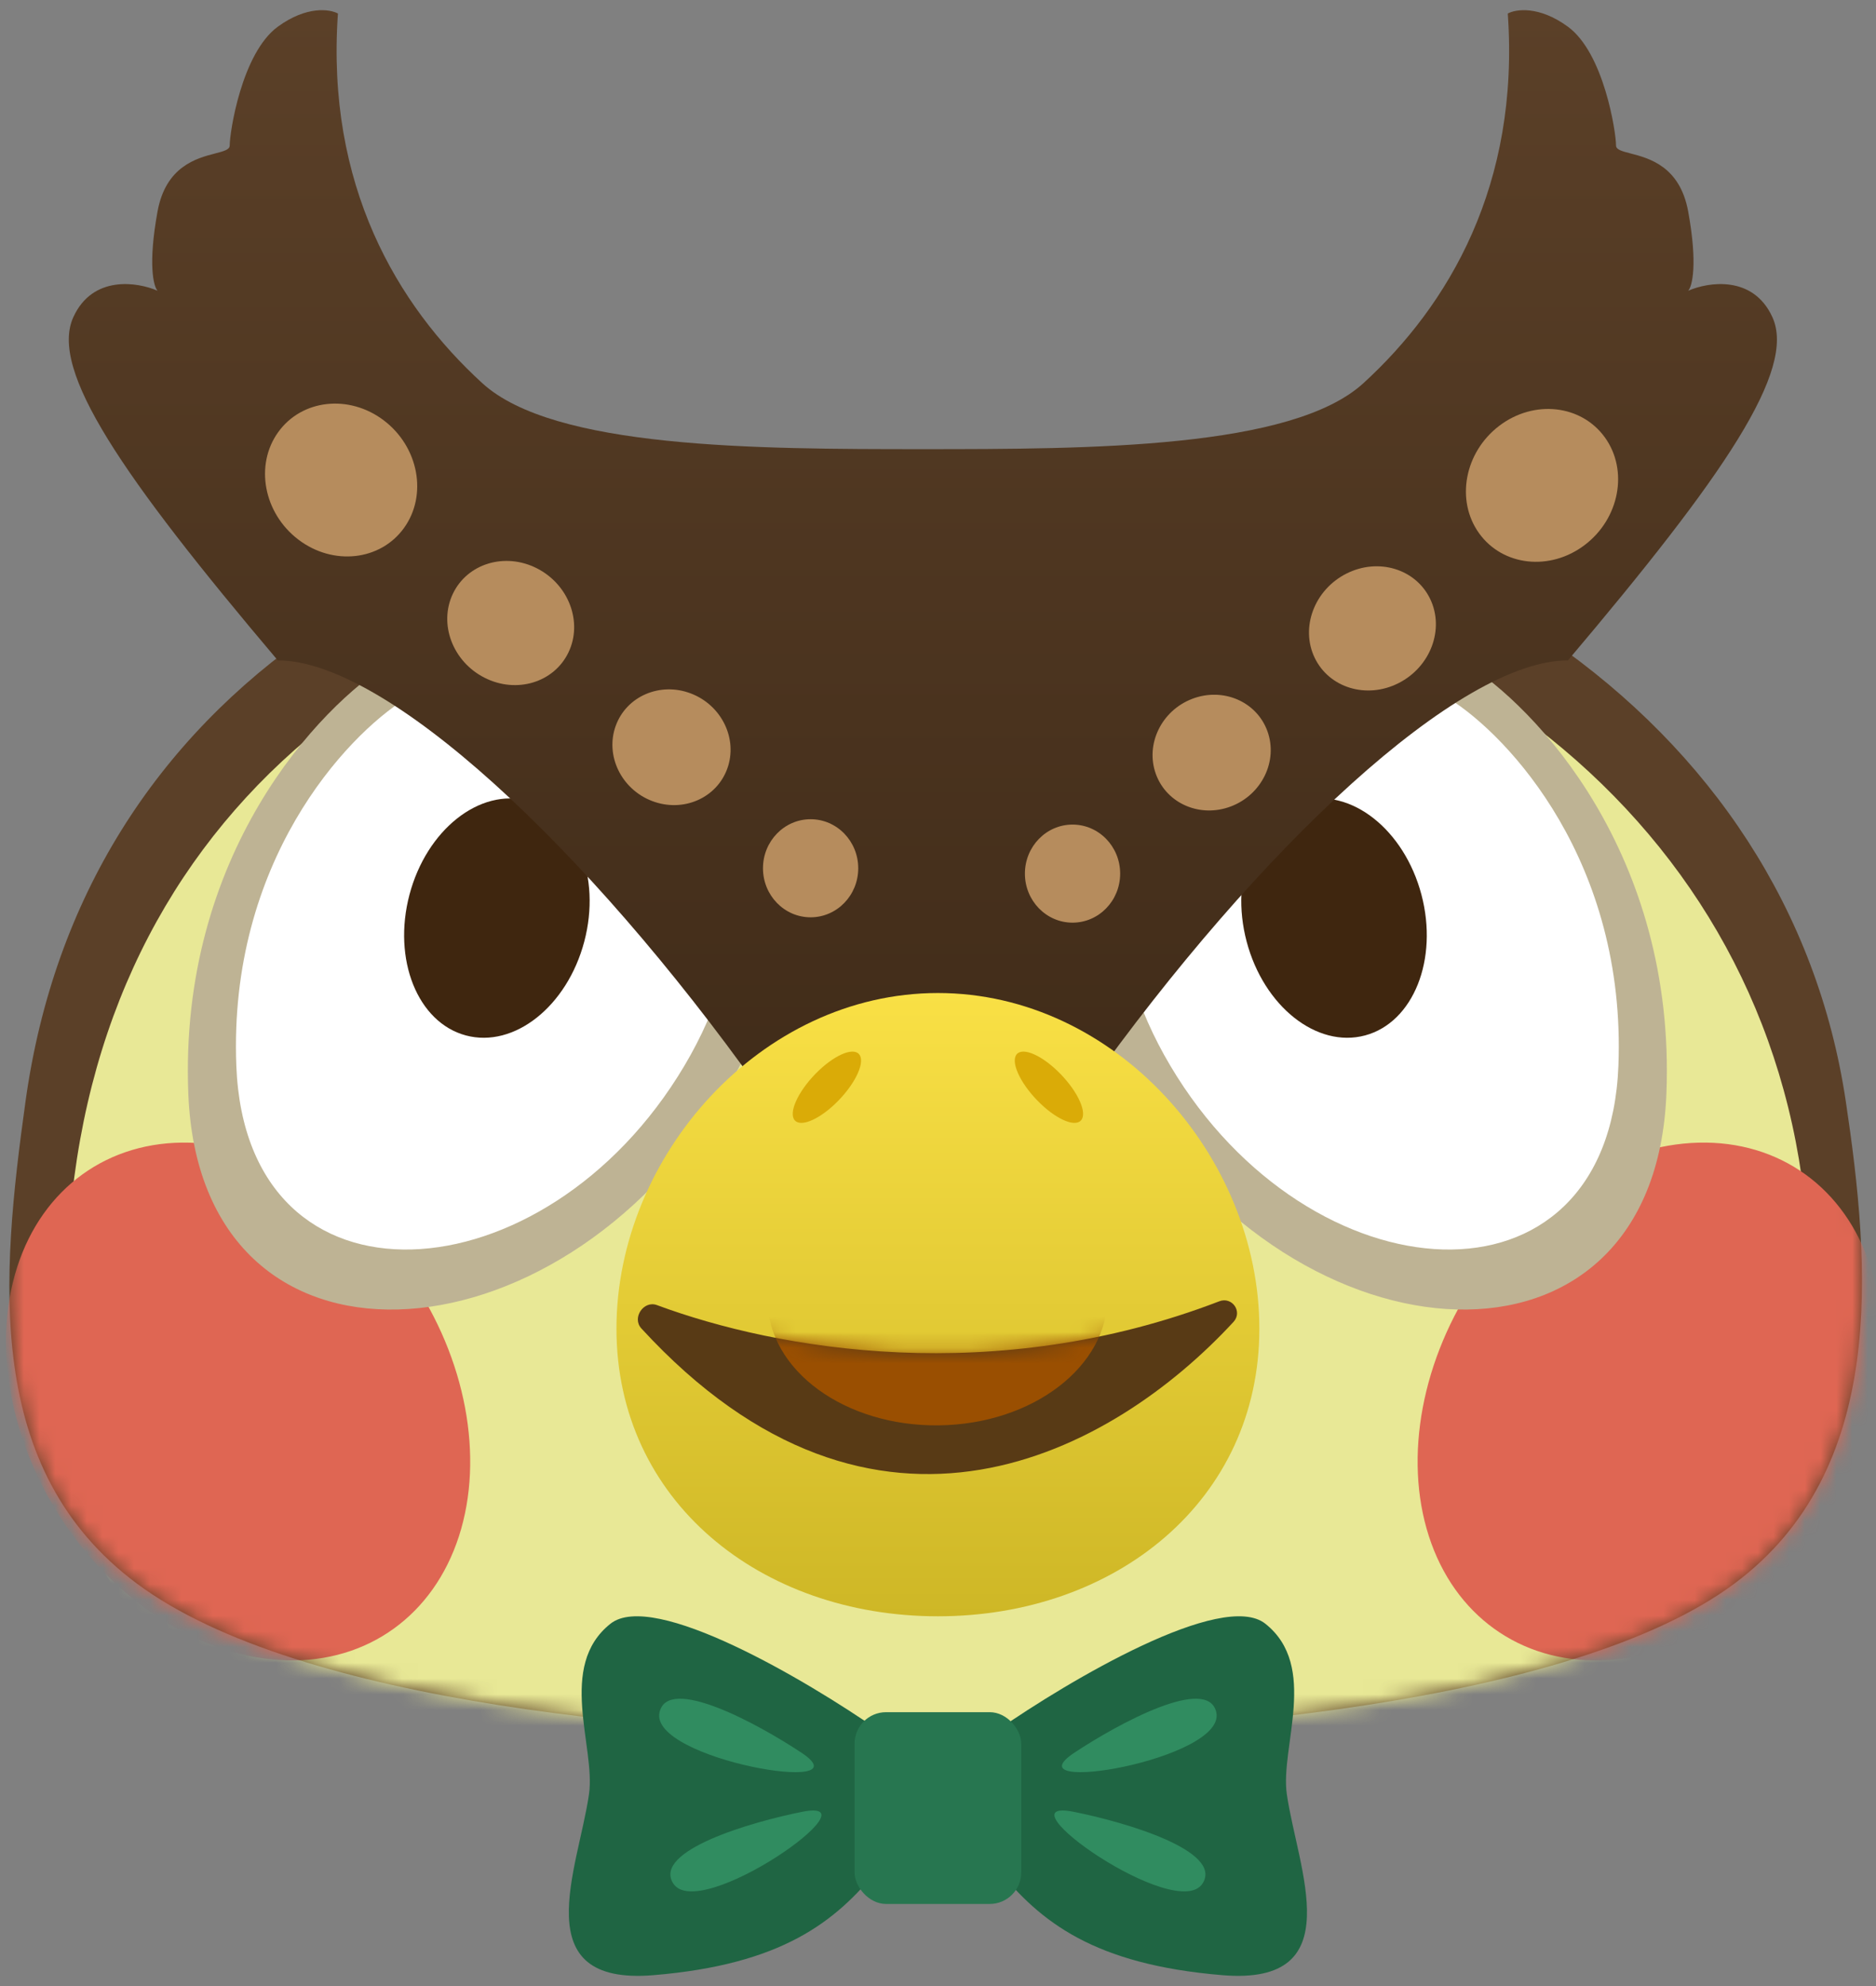 <svg width="119" height="126" viewBox="0 0 119 126" fill="none" xmlns="http://www.w3.org/2000/svg">
<rect x="0" y="0" width="119" height="126" fill="#808080" stroke="none"/>
<path d="M117.08 69.844C118.651 80.322 119.741 93.234 110.011 100.473C99.717 108.132 75.014 110.146 58.959 110.146C42.904 110.146 18.986 108.132 8.692 100.473C-1.038 93.234 0.053 81.128 1.623 69.844C5.214 44.05 27.727 29.542 58.959 29.542C90.191 29.542 113.455 45.663 117.08 69.844Z" fill="#5B4028"/>
<mask id="mask0_34_546" style="mask-type:alpha" maskUnits="userSpaceOnUse" x="0" y="29" width="119" height="82">
<path d="M117.08 69.844C118.651 80.322 119.741 93.234 110.011 100.473C99.717 108.132 75.014 110.146 58.959 110.146C42.904 110.146 18.986 108.132 8.692 100.473C-1.038 93.234 0.053 81.128 1.623 69.844C5.214 44.05 27.727 29.542 58.959 29.542C90.191 29.542 113.455 45.663 117.08 69.844Z" fill="#5B4028"/>
</mask>
<g mask="url(#mask0_34_546)">
<path d="M114.287 74.68C115.778 85.159 116.813 98.071 107.579 105.31C97.809 112.968 74.365 114.982 59.127 114.982C43.89 114.982 21.191 112.968 11.421 105.31C2.187 98.071 3.222 85.965 4.713 74.68C8.12 48.887 29.487 34.378 59.127 34.378C88.768 34.378 110.847 50.499 114.287 74.68Z" fill="#E8E896"/>
<ellipse cx="13.469" cy="17.47" rx="13.469" ry="17.47" transform="matrix(0.811 -0.585 0.565 0.825 -5.69 82.382)" fill="#DF6653"/>
<ellipse cx="13.469" cy="17.47" rx="13.469" ry="17.47" transform="matrix(-0.811 -0.585 -0.565 0.825 125.44 82.382)" fill="#DF6653"/>
</g>
<path d="M11.945 69.39C11.341 54.181 20.253 44.803 24.784 42.015C44.419 34.411 56.503 51.9 45.93 69.39C35.357 86.879 12.701 88.4 11.945 69.39Z" fill="#BEB394"/>
<path d="M14.991 67.623C14.485 54.683 21.937 46.702 25.726 44.33C42.145 37.86 52.249 52.742 43.408 67.623C34.567 82.505 15.622 83.799 14.991 67.623Z" fill="white"/>
<ellipse cx="5.738" cy="7.697" rx="5.738" ry="7.697" transform="matrix(0.966 0.26 -0.256 0.967 27.946 49.312)" fill="#3F260F"/>
<path d="M105.705 69.39C106.309 54.181 97.398 44.803 92.867 42.015C73.231 34.411 61.148 51.9 71.721 69.39C82.294 86.879 104.95 88.4 105.705 69.39Z" fill="#BEB394"/>
<path d="M102.66 67.623C103.165 54.683 95.713 46.702 91.924 44.33C75.505 37.86 65.402 52.742 74.243 67.623C83.083 82.505 102.028 83.799 102.66 67.623Z" fill="white"/>
<ellipse cx="5.738" cy="7.697" rx="5.738" ry="7.697" transform="matrix(-0.966 0.26 0.256 0.967 88.194 49.312)" fill="#3F260F"/>
<path fill-rule="evenodd" clip-rule="evenodd" d="M58.54 28.496C47.913 28.496 35.129 28.46 30.591 24.308C25.187 19.365 20.673 11.745 21.436 0.858C20.927 0.578 19.452 0.355 17.621 1.695C15.332 3.37 14.57 8.395 14.57 9.233C14.57 9.496 14.193 9.594 13.653 9.734C12.474 10.04 10.515 10.549 9.992 13.421C9.382 16.771 9.738 18.166 9.992 18.446C8.721 17.887 5.872 17.441 4.652 20.121C3.126 23.471 7.703 30.171 17.621 41.897C24.488 41.897 37.152 53.673 48.138 69.083H58.26H58.819H68.941C79.927 53.673 92.592 41.897 99.458 41.897C109.376 30.171 113.953 23.471 112.428 20.121C111.207 17.441 108.359 17.887 107.087 18.446C107.342 18.166 107.698 16.771 107.087 13.421C106.564 10.549 104.606 10.04 103.427 9.734C102.886 9.594 102.51 9.496 102.51 9.233C102.51 8.395 101.747 3.37 99.458 1.695C97.627 0.355 96.152 0.578 95.643 0.858C96.406 11.745 91.892 19.365 86.488 24.308C81.951 28.46 69.166 28.496 58.54 28.496Z" fill="url(#paint0_linear_34_546)"/>
<ellipse cx="51.419" cy="55.085" rx="3.021" ry="3.111" fill="#B68C5D"/>
<ellipse cx="3.626" cy="3.79" rx="3.626" ry="3.79" transform="matrix(-0.339 0.941 -0.934 -0.357 47.364 45.348)" fill="#B68C5D"/>
<ellipse cx="3.847" cy="4.113" rx="3.847" ry="4.113" transform="matrix(-0.432 0.902 -0.891 -0.453 37.722 37.919)" fill="#B68C5D"/>
<ellipse cx="4.65" cy="5.017" rx="4.65" ry="5.017" transform="matrix(-0.583 0.813 -0.796 -0.605 28.343 29.709)" fill="#B68C5D"/>
<ellipse cx="3.021" cy="3.111" rx="3.021" ry="3.111" transform="matrix(-1 0 0 1 71.055 52.314)" fill="#B68C5D"/>
<ellipse cx="3.626" cy="3.79" rx="3.626" ry="3.79" transform="matrix(0.339 0.941 0.934 -0.357 72.089 45.688)" fill="#B68C5D"/>
<ellipse cx="3.847" cy="4.113" rx="3.847" ry="4.113" transform="matrix(0.432 0.902 0.891 -0.453 81.731 38.26)" fill="#B68C5D"/>
<ellipse cx="4.65" cy="5.017" rx="4.65" ry="5.017" transform="matrix(0.583 0.813 0.796 -0.605 91.11 30.049)" fill="#B68C5D"/>
<path d="M79.885 84.292C79.885 95.211 70.756 102.542 59.494 102.542C48.233 102.542 39.104 95.211 39.104 84.292C39.104 73.373 48.233 63 59.494 63C70.756 63 79.885 73.373 79.885 84.292Z" fill="url(#paint1_linear_34_546)"/>
<path d="M77.345 82.557C63.093 88.037 49.348 85.647 41.672 82.799C40.831 82.486 40.067 83.608 40.685 84.281C55.548 100.47 70.623 92.122 78.242 83.868C78.842 83.218 78.155 82.245 77.345 82.557Z" fill="#583A15"/>
<mask id="mask1_34_546" style="mask-type:alpha" maskUnits="userSpaceOnUse" x="40" y="81" width="40" height="13">
<path d="M79.211 81.808C63.637 88.531 48.353 85.521 40.818 82.461C40.321 82.259 39.849 82.881 40.203 83.286C56.29 101.684 72.48 91.397 79.802 82.547C80.133 82.147 79.688 81.602 79.211 81.808Z" fill="#583A15"/>
</mask>
<g mask="url(#mask1_34_546)">
<ellipse cx="10.78" cy="8.06" rx="10.78" ry="8.06" transform="matrix(1 -0.013 0.012 1 48.592 74.448)" fill="#9A4F01"/>
</g>
<ellipse cx="1.116" cy="2.926" rx="1.116" ry="2.926" transform="matrix(0.663 -0.749 0.696 0.718 63.76 67.713)" fill="#DAAB07"/>
<ellipse cx="1.116" cy="2.926" rx="1.116" ry="2.926" transform="matrix(-0.663 -0.749 -0.696 0.718 55.229 67.713)" fill="#DAAB07"/>
<path d="M38.722 103.015C41.441 100.853 51.186 106.619 55.718 109.771V118.555C52.999 121.933 49.6 124.635 41.441 125.311C33.283 125.987 36.683 118.555 37.362 113.825C37.792 110.834 35.323 105.718 38.722 103.015Z" fill="#1F6543"/>
<path d="M50.836 111.195C48.052 109.348 42.353 106.252 41.834 108.641C41.186 111.627 55.013 113.966 50.836 111.195Z" fill="#308C60"/>
<path d="M50.894 114.944C47.623 115.595 41.404 117.415 42.699 119.483C44.318 122.069 55.801 113.967 50.894 114.944Z" fill="#308C60"/>
<path d="M80.266 103.015C77.547 100.853 67.802 106.619 63.27 109.771V118.555C65.99 121.933 69.389 124.635 77.547 125.311C85.705 125.987 82.306 118.555 81.626 113.825C81.196 110.834 83.665 105.718 80.266 103.015Z" fill="#1F6543"/>
<path d="M68.152 111.195C70.937 109.348 76.636 106.252 77.154 108.641C77.803 111.627 63.975 113.966 68.152 111.195Z" fill="#308C60"/>
<path d="M68.094 114.944C71.366 115.595 77.584 117.415 76.289 119.483C74.67 122.069 63.188 113.967 68.094 114.944Z" fill="#308C60"/>
<rect x="54.208" y="108.625" width="10.573" height="12.167" rx="2" fill="#277650"/>
<defs>
<linearGradient id="paint0_linear_34_546" x1="58.54" y1="0.646" x2="58.54" y2="69.083" gradientUnits="userSpaceOnUse">
<stop stop-color="#5B4028"/>
<stop offset="1" stop-color="#412C19"/>
</linearGradient>
<linearGradient id="paint1_linear_34_546" x1="59.494" y1="63" x2="59.494" y2="102.542" gradientUnits="userSpaceOnUse">
<stop stop-color="#F9E045"/>
<stop offset="1" stop-color="#CEB726"/>
</linearGradient>
</defs>
</svg>

